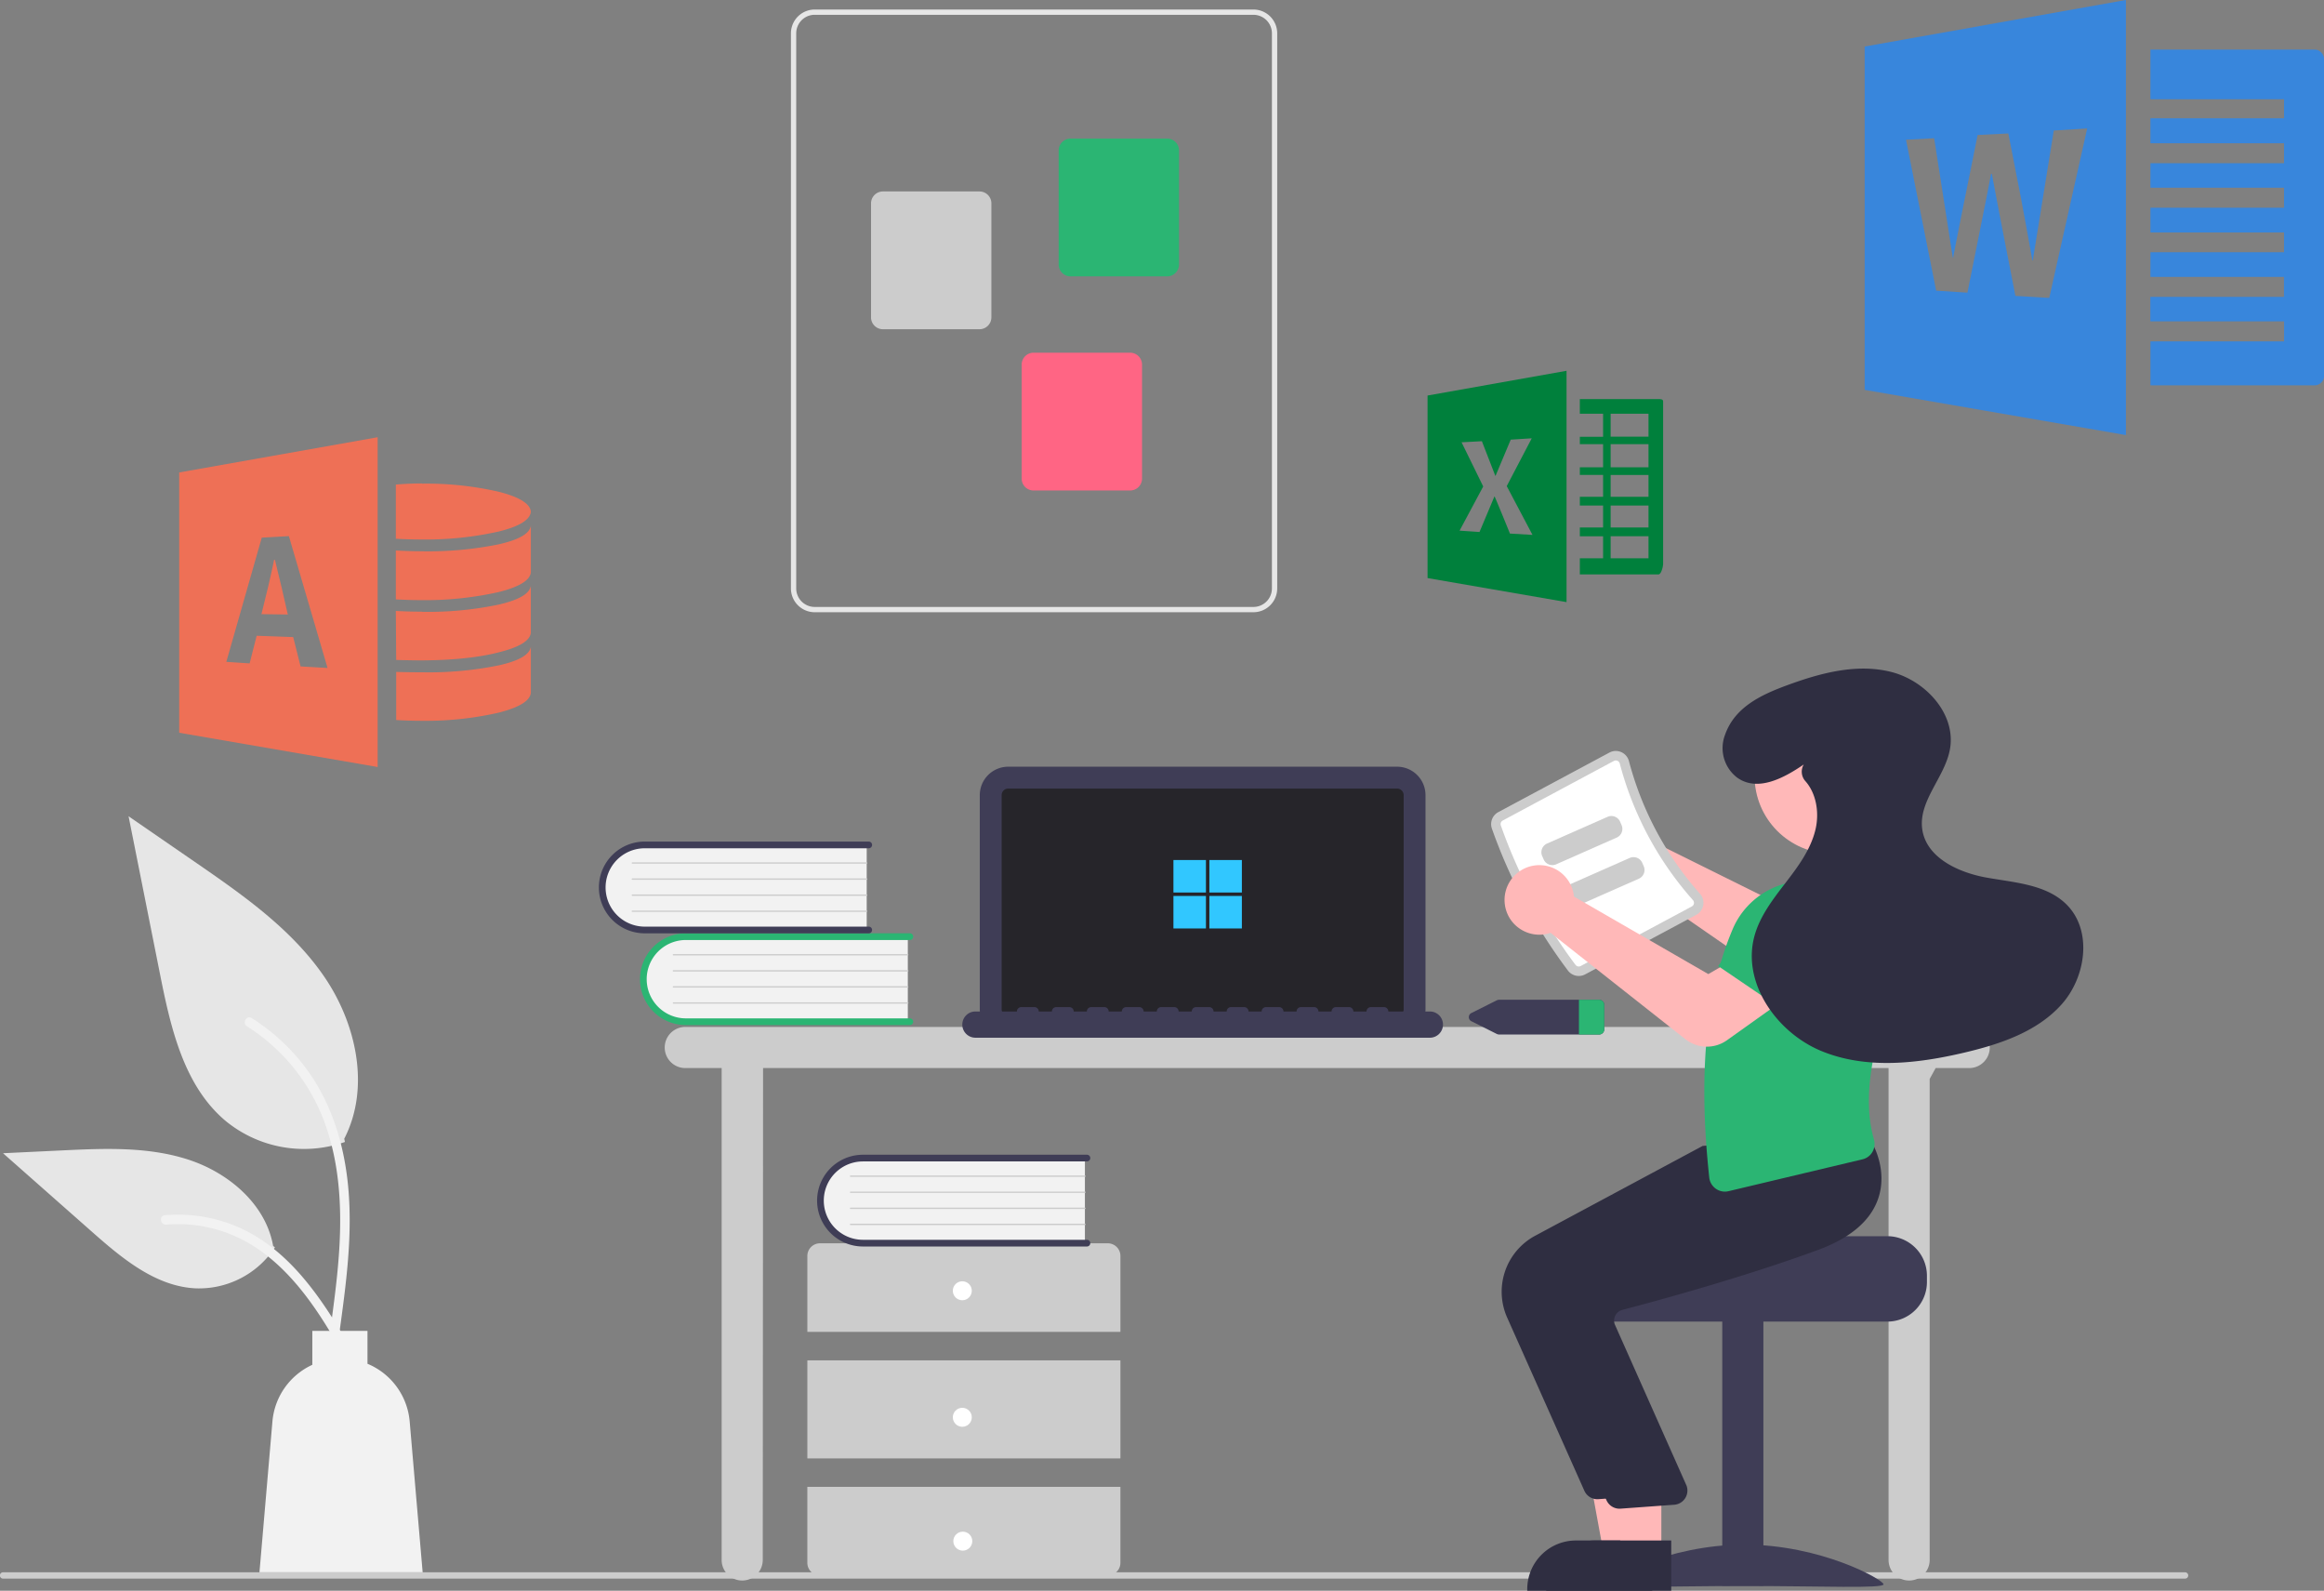 <svg xmlns="http://www.w3.org/2000/svg" width="627.376" height="429.307" viewBox="0 0 627.376 429.307">
  <rect x="0" y="0" width="627.376" height="429.307" fill="#808080" stroke="none"/>
  <g id="Group_75" data-name="Group 75" transform="translate(-975.624 -215)">
    <g id="Group_1" data-name="Group 1" transform="translate(975.624 217.569)">
      <path id="Path_3" data-name="Path 3" d="M843.9,695.812H254.854a.854.854,0,1,1,0-1.707H843.9a.854.854,0,0,1,0,1.707Z" transform="translate(-254 -272.346)" fill="#ccc"/>
      <path id="Path_4" data-name="Path 4" d="M816.35,521.7h-346.6a5.549,5.549,0,0,0,0,11.1h9.817V665.549a5.549,5.549,0,0,0,11.1,0l.084-132.748H794.581V665.549a5.549,5.549,0,0,0,11.1,0V535.726l1.615-2.926h9.057a5.549,5.549,0,0,0,0-11.1Z" transform="translate(-284.755 -247.122)" fill="#ccc"/>
      <path id="Path_5" data-name="Path 5" d="M676.486,512.57H571.5a7.676,7.676,0,0,1-7.668-7.668V447.1a7.676,7.676,0,0,1,7.668-7.668H676.486a7.676,7.676,0,0,1,7.668,7.668v57.8a7.676,7.676,0,0,1-7.668,7.668Z" transform="translate(-299.332 -235.084)" fill="#3f3d56"/>
      <path id="Path_6" data-name="Path 6" d="M677.5,446.345H572.51a1.771,1.771,0,0,0-1.767,1.767v57.8a1.771,1.771,0,0,0,1.767,1.767H677.5a1.771,1.771,0,0,0,1.767-1.767v-57.8a1.771,1.771,0,0,0-1.767-1.767Z" transform="translate(-300.343 -236.096)" fill="#26252a"/>
      <path id="Path_10" data-name="Path 10" d="M684.525,516.612H673.318a1.18,1.18,0,0,0-1.18-1.18H668.6a1.18,1.18,0,0,0-1.18,1.18h-3.539a1.18,1.18,0,0,0-1.18-1.18h-3.538a1.18,1.18,0,0,0-1.18,1.18h-3.539a1.18,1.18,0,0,0-1.18-1.18h-3.539a1.18,1.18,0,0,0-1.18,1.18h-3.539a1.18,1.18,0,0,0-1.18-1.18h-3.539a1.18,1.18,0,0,0-1.18,1.18H635.57a1.18,1.18,0,0,0-1.18-1.18h-3.539a1.18,1.18,0,0,0-1.18,1.18h-3.539a1.18,1.18,0,0,0-1.18-1.18h-3.539a1.18,1.18,0,0,0-1.18,1.18H616.7a1.18,1.18,0,0,0-1.18-1.18h-3.539a1.18,1.18,0,0,0-1.18,1.18h-3.539a1.18,1.18,0,0,0-1.18-1.18H602.54a1.18,1.18,0,0,0-1.18,1.18h-3.539a1.18,1.18,0,0,0-1.18-1.18H593.1a1.18,1.18,0,0,0-1.18,1.18h-3.539a1.18,1.18,0,0,0-1.18-1.18h-3.539a1.18,1.18,0,0,0-1.18,1.18h-3.539a1.18,1.18,0,0,0-1.18-1.18h-3.539a1.18,1.18,0,0,0-1.18,1.18H561.842a3.539,3.539,0,1,0,0,7.078H684.525a3.539,3.539,0,0,0,0-7.078Z" transform="translate(-298.523 -246.204)" fill="#3f3d56"/>
      <path id="Path_11" data-name="Path 11" d="M528.9,492.739v23.5H470.032a11.756,11.756,0,1,1,0-23.5Z" transform="translate(-283.828 -242.883)" fill="#f2f2f2"/>
      <path id="Path_12" data-name="Path 12" d="M530.133,515.965a.9.9,0,0,1-.9.9H468.766a12.382,12.382,0,0,1,0-24.764H529.23a.9.9,0,0,1,0,1.808H468.766a10.574,10.574,0,1,0,0,21.149H529.23A.9.9,0,0,1,530.133,515.965Z" transform="translate(-283.611 -242.791)" fill="#2bb573"/>
      <path id="Path_13" data-name="Path 13" d="M530.205,499.03H466.94a.181.181,0,1,1,0-.361H530.2a.181.181,0,0,1,0,.361Z" transform="translate(-285.129 -243.751)" fill="#ccc"/>
      <path id="Path_14" data-name="Path 14" d="M530.205,504.112H466.94a.181.181,0,1,1,0-.361H530.2a.181.181,0,0,1,0,.362Z" transform="translate(-285.129 -244.495)" fill="#ccc"/>
      <path id="Path_15" data-name="Path 15" d="M530.205,509.193H466.94a.181.181,0,1,1,0-.361H530.2a.181.181,0,0,1,0,.361Z" transform="translate(-285.129 -245.238)" fill="#ccc"/>
      <path id="Path_16" data-name="Path 16" d="M530.205,514.275H466.94a.181.181,0,1,1,0-.362H530.2a.181.181,0,0,1,0,.362Z" transform="translate(-285.129 -245.982)" fill="#ccc"/>
      <path id="Path_17" data-name="Path 17" d="M515.9,463.739v23.5H457.032a11.756,11.756,0,1,1,0-23.5Z" transform="translate(-281.926 -238.64)" fill="#f2f2f2"/>
      <path id="Path_18" data-name="Path 18" d="M517.133,486.965a.9.9,0,0,1-.9.9H455.766a12.382,12.382,0,0,1,0-24.764H516.23a.9.9,0,1,1,0,1.808H455.766a10.574,10.574,0,1,0,0,21.148H516.23A.9.9,0,0,1,517.133,486.965Z" transform="translate(-281.709 -238.548)" fill="#3f3d56"/>
      <path id="Path_19" data-name="Path 19" d="M517.205,470.03H453.94a.181.181,0,1,1,0-.362H517.2a.181.181,0,0,1,0,.362Z" transform="translate(-283.227 -239.508)" fill="#ccc"/>
      <path id="Path_20" data-name="Path 20" d="M517.205,475.112H453.94a.181.181,0,1,1,0-.362H517.2a.181.181,0,0,1,0,.362Z" transform="translate(-283.227 -240.252)" fill="#ccc"/>
      <path id="Path_21" data-name="Path 21" d="M517.205,480.193H453.94a.181.181,0,1,1,0-.362H517.2a.181.181,0,0,1,0,.362Z" transform="translate(-283.227 -240.995)" fill="#ccc"/>
      <path id="Path_22" data-name="Path 22" d="M517.205,485.275H453.94a.181.181,0,1,1,0-.361H517.2a.181.181,0,0,1,0,.362Z" transform="translate(-283.227 -241.739)" fill="#ccc"/>
      <path id="Path_23" data-name="Path 23" d="M593.818,614.008V593.52A3.415,3.415,0,0,0,590.4,590.1H512.718a3.415,3.415,0,0,0-3.415,3.415v20.489Z" transform="translate(-291.354 -257.13)" fill="#ccc"/>
      <rect id="Rectangle_6" data-name="Rectangle 6" width="84.515" height="26.464" transform="translate(217.949 364.561)" fill="#ccc"/>
      <path id="Path_24" data-name="Path 24" d="M509.3,667.1v20.489a3.415,3.415,0,0,0,3.415,3.415H590.4a3.415,3.415,0,0,0,3.415-3.415V667.1Z" transform="translate(-291.354 -268.396)" fill="#ccc"/>
      <circle id="Ellipse_2" data-name="Ellipse 2" cx="2.561" cy="2.561" r="2.561" transform="translate(257.219 343.219)" fill="#fff"/>
      <circle id="Ellipse_3" data-name="Ellipse 3" cx="2.561" cy="2.561" r="2.561" transform="translate(257.219 377.367)" fill="#fff"/>
      <circle id="Ellipse_4" data-name="Ellipse 4" cx="2.561" cy="2.561" r="2.561" transform="translate(257.356 410.791)" fill="#fff"/>
      <path id="Path_25" data-name="Path 25" d="M584.9,562.739v23.5H526.032a11.756,11.756,0,1,1,0-23.5Z" transform="translate(-292.022 -253.125)" fill="#f2f2f2"/>
      <path id="Path_26" data-name="Path 26" d="M586.133,585.965a.9.9,0,0,1-.9.9H524.766a12.382,12.382,0,1,1,0-24.764H585.23a.9.9,0,0,1,0,1.808H524.766a10.574,10.574,0,1,0,0,21.149H585.23a.9.9,0,0,1,.9.9Z" transform="translate(-291.805 -253.033)" fill="#3f3d56"/>
      <path id="Path_27" data-name="Path 27" d="M586.205,569.03H522.94a.181.181,0,0,1,0-.362H586.2a.181.181,0,0,1,0,.362Z" transform="translate(-293.323 -253.993)" fill="#ccc"/>
      <path id="Path_28" data-name="Path 28" d="M586.205,574.112H522.94a.181.181,0,0,1,0-.362H586.2a.181.181,0,0,1,0,.362Z" transform="translate(-293.323 -254.737)" fill="#ccc"/>
      <path id="Path_29" data-name="Path 29" d="M586.205,579.193H522.94a.181.181,0,0,1,0-.362H586.2a.181.181,0,0,1,0,.362Z" transform="translate(-293.323 -255.48)" fill="#ccc"/>
      <path id="Path_30" data-name="Path 30" d="M586.205,584.275H522.94a.181.181,0,0,1,0-.362H586.2a.181.181,0,0,1,0,.362Z" transform="translate(-293.323 -256.224)" fill="#ccc"/>
      <path id="Path_31" data-name="Path 31" d="M504.11,356.3V206.483a6.428,6.428,0,0,1,6.421-6.421H628.962a6.428,6.428,0,0,1,6.421,6.421V356.3a6.428,6.428,0,0,1-6.421,6.421H510.531a6.428,6.428,0,0,1-6.422-6.421Zm6.421-154.816a5,5,0,0,0-4.994,4.994V356.3a5,5,0,0,0,4.994,4.994H628.962a5,5,0,0,0,4.994-4.994V206.483a5,5,0,0,0-4.994-4.994Z" transform="translate(-290.594 -200.062)" fill="#e6e6e6"/>
      <path id="Path_32" data-name="Path 32" d="M588.776,274.836V244.074a3.214,3.214,0,0,1,3.21-3.21h26.069a3.214,3.214,0,0,1,3.211,3.21v30.763a3.214,3.214,0,0,1-3.21,3.211H591.986a3.214,3.214,0,0,1-3.211-3.211Z" transform="translate(-302.982 -206.031)" fill="#2bb573"/>
      <path id="Path_33" data-name="Path 33" d="M529.44,291.551V260.788a3.214,3.214,0,0,1,3.21-3.21h26.069a3.214,3.214,0,0,1,3.21,3.21v30.763a3.214,3.214,0,0,1-3.21,3.21H532.65a3.214,3.214,0,0,1-3.21-3.21Z" transform="translate(-294.3 -208.477)" fill="#ccc"/>
      <path id="Path_34" data-name="Path 34" d="M577.076,342.529V311.767a3.214,3.214,0,0,1,3.211-3.21h26.069a3.214,3.214,0,0,1,3.211,3.21V342.53a3.214,3.214,0,0,1-3.21,3.21H580.286A3.214,3.214,0,0,1,577.076,342.529Z" transform="translate(-301.27 -215.936)" fill="#ff6584"/>
      <path id="Path_35" data-name="Path 35" d="M753.551,513.1H726.728a1.657,1.657,0,0,0-.734.171l-6.77,3.389a1.234,1.234,0,0,0,0,2.271l6.77,3.389a1.657,1.657,0,0,0,.734.171h26.823a1.408,1.408,0,0,0,1.486-1.306v-6.778A1.408,1.408,0,0,0,753.551,513.1Z" transform="translate(-321.958 -245.863)" fill="#3f3d56"/>
      <path id="Path_36" data-name="Path 36" d="M760.132,514.411v6.778a1.408,1.408,0,0,1-1.486,1.306H753.3V513.1h5.344A1.408,1.408,0,0,1,760.132,514.411Z" transform="translate(-327.054 -245.863)" fill="#2bb573"/>
      <path id="Path_37" data-name="Path 37" d="M758.354,453.573a9.393,9.393,0,0,1,12.712,5.9,9.028,9.028,0,0,1,.273,1.225l37.509,18.6,8.681-5.753,10.8,12.434-13.254,10.764a9.517,9.517,0,0,1-11.355.438l-38.057-26.318a8.971,8.971,0,0,1-.866.316,9.393,9.393,0,0,1-11.961-7.308,9.151,9.151,0,0,1-.139-1.144,9.421,9.421,0,0,1,5.656-9.159Z" transform="translate(-326.963 -237.041)" fill="#ffb8b8"/>
      <path id="Path_38" data-name="Path 38" d="M835.844,587.853H794.858c0,1.178-42.24,2.134-42.24,2.134a10.978,10.978,0,0,0-1.8,1.707,10.594,10.594,0,0,0-2.476,6.829v1.707A10.675,10.675,0,0,0,759.012,610.9h76.832a10.68,10.68,0,0,0,10.671-10.671v-1.707A10.686,10.686,0,0,0,835.844,587.853Z" transform="translate(-326.328 -256.8)" fill="#3f3d56"/>
      <rect id="Rectangle_7" data-name="Rectangle 7" width="11.098" height="71.71" transform="translate(476.032 425.388) rotate(180)" fill="#3f3d56"/>
      <path id="Path_39" data-name="Path 39" d="M761.617,696.065c0,1.2,16.817.464,37.562.464s37.562.735,37.562-.464-16.817-10.708-37.562-10.708S761.617,694.865,761.617,696.065Z" transform="translate(-328.271 -271.066)" fill="#3f3d56"/>
      <path id="Path_40" data-name="Path 40" d="M516.706,483.341H506.241l-4.98-27.145h15.447Z" transform="translate(-73.341 -66.747)" fill="#ffb8b8"/>
      <path id="Path_41" data-name="Path 41" d="M770.7,697.613H736.949v-.427a13.135,13.135,0,0,1,13.135-13.135H770.7Z" transform="translate(-324.661 -270.875)" fill="#2f2e41"/>
      <path id="Path_42" data-name="Path 42" d="M751.19,651.788,730.325,605a17.147,17.147,0,0,1,7.528-22.012l45.257-24.268,20.652-1.757,19.05-1.732.137.233c.176.3,4.272,7.371,1.5,15.129-2.1,5.884-7.563,10.48-16.236,13.661-20.245,7.423-43.631,13.767-52.746,16.15a2.946,2.946,0,0,0-1.888,1.5,2.986,2.986,0,0,0-.168,2.389l19.384,43.55a3.842,3.842,0,0,1-3.252,5.147l-14.484,1.055q-.184.017-.367.017a3.839,3.839,0,0,1-3.505-2.276Z" transform="translate(-323.478 -252.027)" fill="#2f2e41"/>
      <path id="Path_43" data-name="Path 43" d="M522.706,483.341H512.241l-4.98-27.145h15.447Z" transform="translate(-74.218 -66.747)" fill="#ffb8b8"/>
      <path id="Path_44" data-name="Path 44" d="M776.7,697.613H742.949v-.427a13.135,13.135,0,0,1,13.135-13.135H776.7Z" transform="translate(-325.539 -270.875)" fill="#2f2e41"/>
      <path id="Path_45" data-name="Path 45" d="M758.19,654.788,737.325,608a17.147,17.147,0,0,1,7.528-22.012l45.257-24.268,20.652-1.757,19.05-1.732.137.233c.176.3,4.272,7.371,1.5,15.129-2.1,5.884-7.563,10.48-16.236,13.661-20.245,7.423-43.631,13.767-52.746,16.15a2.946,2.946,0,0,0-1.888,1.5,2.987,2.987,0,0,0-.168,2.389l19.384,43.55a3.842,3.842,0,0,1-3.252,5.147l-14.484,1.055q-.184.017-.367.018A3.839,3.839,0,0,1,758.19,654.788Z" transform="translate(-324.502 -252.466)" fill="#2f2e41"/>
      <path id="Path_46" data-name="Path 46" d="M746.279,493.744a143,143,0,0,1-20.553-38.358,3.673,3.673,0,0,1,1.735-4.422l30-16.076a3.625,3.625,0,0,1,3.18-.129,3.687,3.687,0,0,1,2.1,2.462,87.356,87.356,0,0,0,19.162,35.762,3.687,3.687,0,0,1,.886,3.113,3.625,3.625,0,0,1-1.869,2.576l-30,16.076a3.673,3.673,0,0,1-4.641-1Z" transform="translate(-322.99 -234.356)" fill="#ccc"/>
      <path id="Path_47" data-name="Path 47" d="M748.764,492.645a1.108,1.108,0,0,0,1.385.286l30-16.077a1.064,1.064,0,0,0,.557-.766,1.125,1.125,0,0,0-.278-.963,89.929,89.929,0,0,1-19.726-36.815,1.126,1.126,0,0,0-.647-.764,1.064,1.064,0,0,0-.948.039l-30,16.076a1.108,1.108,0,0,0-.529,1.312,140.437,140.437,0,0,0,20.185,37.671Z" transform="translate(-323.429 -234.795)" fill="#fff"/>
      <path id="Path_48" data-name="Path 48" d="M861.486,495.495l-23.5,8.929-5.737-15.935a9.534,9.534,0,0,1,4.27-11.524h0a9.534,9.534,0,0,1,12.176,2.377Z" transform="translate(-338.523 -240.394)" fill="#2bb573"/>
      <path id="Path_49" data-name="Path 49" d="M796.051,558.565a4.267,4.267,0,0,1-1.779-3.03c-3.01-28.095-.913-50.081,6.408-67.215a21.335,21.335,0,0,1,14.143-12.1l18.994-.959.1.048a22.2,22.2,0,0,1,12.138,23.551c-6.109,16.1-11.225,32.869-7.323,46.395a4.373,4.373,0,0,1-.413,3.4,4.17,4.17,0,0,1-2.66,1.971l-36.178,8.606a4.238,4.238,0,0,1-3.429-.664Z" transform="translate(-332.854 -240.326)" fill="#2bb573"/>
      <circle id="Ellipse_5" data-name="Ellipse 5" cx="20.967" cy="20.967" r="20.967" transform="translate(473.656 185.901)" fill="#ffb8b8"/>
      <path id="Path_50" data-name="Path 50" d="M761.757,460.841l-16.341,7.213a2.564,2.564,0,0,1-3.377-1.309l-.4-.916a2.564,2.564,0,0,1,1.309-3.377l16.341-7.213a2.564,2.564,0,0,1,3.377,1.309l.4.916A2.564,2.564,0,0,1,761.757,460.841Z" transform="translate(-325.315 -237.365)" fill="#ccc"/>
      <path id="Path_51" data-name="Path 51" d="M768.757,473.841l-16.341,7.213a2.564,2.564,0,0,1-3.377-1.309l-.4-.916a2.564,2.564,0,0,1,1.309-3.377l16.341-7.213a2.564,2.564,0,0,1,3.377,1.309l.4.916a2.564,2.564,0,0,1-1.309,3.377Z" transform="translate(-326.339 -239.267)" fill="#ccc"/>
      <path id="Path_52" data-name="Path 52" d="M778.632,517.558,742.2,488.817a8.984,8.984,0,0,1-.885.261,9.414,9.414,0,0,1-7.528-1.444,9.316,9.316,0,0,1-3.95-6.6,9.392,9.392,0,0,1,18.47-3.245,9.032,9.032,0,0,1,.2,1.24l36.266,20.922,9.025-5.2,10,13.089-14.013,9.987a9.341,9.341,0,0,1-11.149-.272Z" transform="translate(-323.612 -239.637)" fill="#ffb8b8"/>
      <path id="Path_53" data-name="Path 53" d="M818.123,513.523l-20.786-14.135,9.769-13.836A9.534,9.534,0,0,1,819,482.446h0a9.534,9.534,0,0,1,5.032,11.339Z" transform="translate(-333.497 -241.242)" fill="#2bb573"/>
      <path id="Path_54" data-name="Path 54" d="M820.641,434.293c-5.389,3.688-12.465,7.48-17.969,3.552a10.016,10.016,0,0,1-3.287-11.546c2.636-7.537,9.877-10.855,16.8-13.4,9-3.306,18.8-5.937,28.1-3.569s17.505,11.365,15.828,20.807c-1.349,7.593-8.511,13.911-7.495,21.555,1.023,7.694,9.676,11.743,17.314,13.118s16.186,1.817,21.676,7.3c7,7,5.254,19.51-1.335,26.9s-16.533,10.739-26.169,13.017c-12.766,3.017-26.574,4.6-38.7-.4s-21.56-18.486-18.048-31.125c1.484-5.339,4.979-9.851,8.356-14.243s6.8-8.986,8.086-14.375c1.074-4.491.279-9.705-2.7-13.074a3.788,3.788,0,0,1-.507-4.428Z" transform="translate(-333.706 -230.547)" fill="#2f2e41"/>
      <path id="Path_55" data-name="Path 55" d="M353.062,543a33.348,33.348,0,0,1-32.2-5.673c-11.279-9.467-14.815-25.063-17.693-39.5L294.657,455.1l17.818,12.269c12.814,8.823,25.916,17.929,34.788,30.708s12.745,30.225,5.616,44.053" transform="translate(-259.949 -237.378)" fill="#e6e6e6"/>
      <path id="Path_56" data-name="Path 56" d="M356.914,604.013c1.8-13.136,3.658-26.441,2.393-39.718-1.123-11.791-4.721-23.308-12.045-32.751a54.484,54.484,0,0,0-13.978-12.667c-1.4-.882-2.684,1.333-1.293,2.211a51.794,51.794,0,0,1,20.488,24.72c4.46,11.345,5.177,23.712,4.408,35.764-.465,7.288-1.45,14.529-2.443,21.76a1.327,1.327,0,0,0,.894,1.575,1.288,1.288,0,0,0,1.575-.894Z" transform="translate(-265.323 -246.678)" fill="#f2f2f2"/>
      <path id="Path_57" data-name="Path 57" d="M328.361,586.855a24.548,24.548,0,0,1-21.389,11.039c-10.827-.514-19.854-8.071-27.98-15.245l-24.034-21.22,15.907-.761c11.439-.547,23.173-1.058,34.069,2.47s20.944,12.017,22.936,23.295" transform="translate(-254.14 -252.766)" fill="#e6e6e6"/>
      <path id="Path_58" data-name="Path 58" d="M358.134,620.691c-8.68-15.359-18.748-32.428-36.738-37.884a41,41,0,0,0-15.453-1.6c-1.641.141-1.231,2.67.407,2.529a38.086,38.086,0,0,1,24.66,6.524c6.953,4.733,12.367,11.313,16.949,18.291,2.807,4.274,5.321,8.729,7.835,13.179C356.6,623.156,358.947,622.129,358.134,620.691Z" transform="translate(-261.447 -255.805)" fill="#f2f2f2"/>
      <path id="Path_59" data-name="Path 59" d="M376.6,642.231a18.588,18.588,0,0,0-11.391-15.569v-8.879H350.316v9.159a18.578,18.578,0,0,0-10.77,15.289l-3.5,40.707H380.1Z" transform="translate(-266.004 -261.179)" fill="#f2f2f2"/>
    </g>
    <path id="Icon_simple-microsoftword" data-name="Icon simple-microsoftword" d="M124,16.952v85.5a2.315,2.315,0,0,1-.77,1.788,2.624,2.624,0,0,1-1.86.713H77.147V93.091h36.075v-5.4H77.116V81.083h36.075V75.689H77.142V69.024h36.065V63.692H77.142V57.011h36.065V51.617H77.142V45.008h36.065V39.619H77.142V32.876h36.065V27.741H77.142v-13.4H121.38a2.33,2.33,0,0,1,1.85.77,2.4,2.4,0,0,1,.77,1.839ZM70.528.976v117.4L0,106.174V13.511L70.528.955ZM59.884,35.636l-8.83.543L45.391,71.235h-.129c-.279-1.659-1.318-7.466-3.178-17.4l-3.3-16.86-8.288.413L27.178,53.839c-1.938,9.579-3.017,15.154-3.3,16.72H23.8L18.761,38.266l-7.6.4L19.3,79.4l8.443.543L30.924,64.09c1.86-9.3,2.945-14.7,3.178-16.183h.233c.315,1.576,1.323,7.1,3.178,16.586L40.689,80.81l9.145.543,10.23-45.727h-.181Z" transform="translate(1479 214.044)" fill="#3886dc"/>
    <path id="Icon_simple-microsoftaccess" data-name="Icon simple-microsoftaccess" d="M94.933,57.567c-.2,2.144-3.058,3.857-8.564,5.1a94.64,94.64,0,0,1-20.727,1.895q-3.685,0-7.061-.1V77.447c2.251.131,4.6.21,7.061.21a88.442,88.442,0,0,0,20.7-2.227c5.514-1.416,8.386-3.2,8.588-5.344ZM65.536,48.2c-2.385,0-4.743-.063-7.057-.2l.1,13.231c2.255.063,4.6.119,7.061.119,8.307-.059,15.221-.771,20.723-2.2,5.506-1.369,8.366-3.145,8.564-5.281V41.116q-.3,3.222-8.615,5.162a92.491,92.491,0,0,1-20.782,1.958V48.2Zm0-16.3c-2.385,0-4.743-.075-7.057-.21V44.881c2.314.134,4.675.21,7.057.21a90.394,90.394,0,0,0,20.782-2.2q8.313-2.1,8.615-5.324V24.894q-.3,3.228-8.615,5.118a96.056,96.056,0,0,1-20.782,1.895Zm0-18.3c-2.385,0-4.743.1-7.057.3V28.525c2.314.134,4.675.2,7.057.2a90.341,90.341,0,0,0,20.782-2.168q8.319-2.065,8.615-5.344-.3-3.216-8.615-5.364a87.94,87.94,0,0,0-20.782-2.2V13.6ZM25.608,34.2c-.127.779-.676,3.259-1.63,7.417L22.2,48.869l7.12.1-1.661-7.258c-1.013-4.228-1.665-6.76-1.784-7.476h-.237l-.028-.036ZM0,10.63V80.877l53.578,9.248v-89ZM32.768,62.978l-1.994-7.919L20.909,54.7l-1.895,7.46-6.293-.415L22.29,28.225l7.318-.411,10.439,35.58-7.3-.415Z" transform="translate(1024 331.875)" fill="#ee7056"/>
    <path id="Icon_simple-microsoftexcel" data-name="Icon simple-microsoftexcel" d="M62.409,7.968h-21.3V11.91h6.28v6.237h-6.28v1.987h6.28v6.245h-6.28v2.043h6.28V34.33h-6.28V36.7h6.28v5.92h-6.28v2.366h6.28v5.954h-6.28v4.343h21.3c.337-.1.617-.5.843-1.187a5.81,5.81,0,0,0,.342-1.685V8.688c0-.339-.117-.543-.342-.615A2.915,2.915,0,0,0,62.409,7.968ZM59.646,50.931H49.425V44.982h10.22v5.949Zm0-8.315H49.425V36.693h10.22Zm0-8.288H49.425v-5.88h10.22v5.88Zm0-7.949H49.425V20.141h10.22v6.237Zm0-8.265H49.425v-6.2h10.22v6.2ZM0,6.985V56.272l37.52,6.489V.329L0,7.006ZM22.239,44.269q-.215-.58-2.008-4.936c-1.19-2.9-1.908-4.595-2.117-5.077h-.066l-4.025,9.579-5.379-.363,6.381-11.924L9.181,19.624l5.485-.289,3.625,9.33h.072l4.094-9.754,5.668-.358-6.749,12.9,6.956,13.164-6.092-.358Z" transform="translate(1361 314.738)" fill="#00803c"/>
    <path id="Icon_simple-microsoft" data-name="Icon simple-microsoft" d="M8.774,18.471H0V9.7H8.774Zm9.7,0H9.7V9.7h8.774Zm-9.7-9.7H0V0H8.774Zm9.7,0H9.7V0h8.774Z" transform="translate(1292.399 447.1)" fill="#31c7ff"/>
  </g>
</svg>
